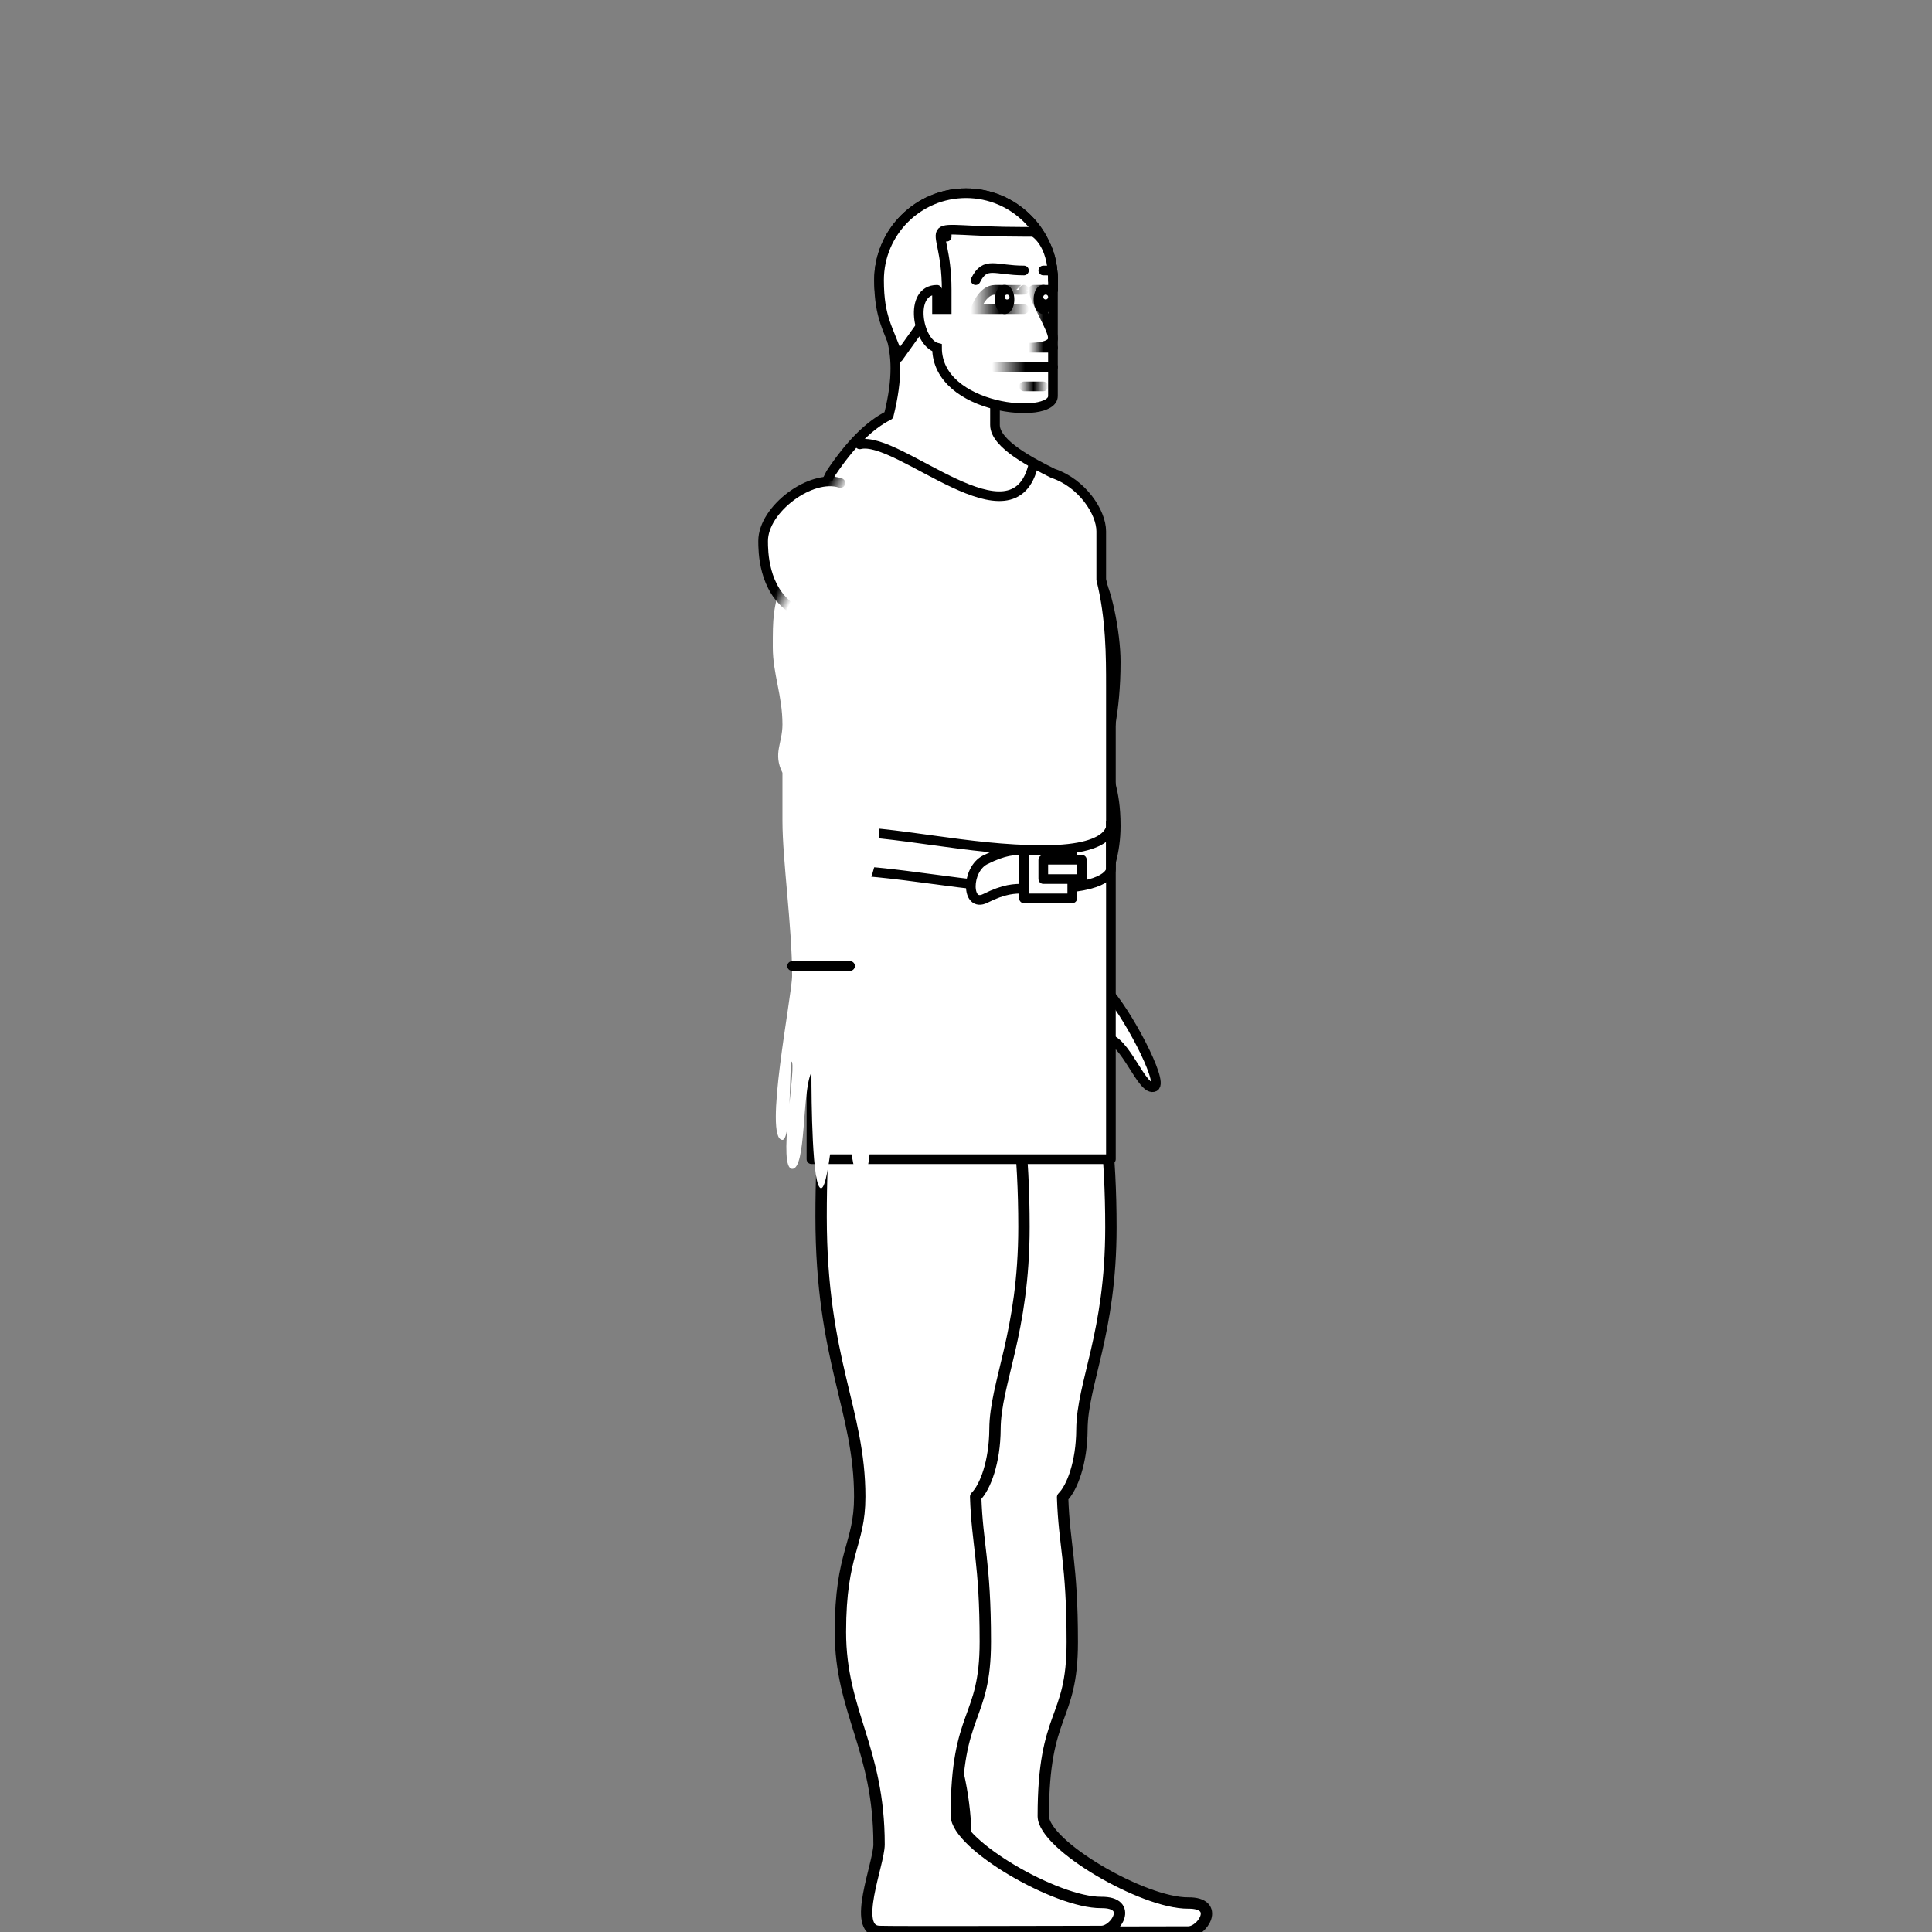 <?xml version="1.0" encoding="UTF-8" standalone="no"?>
<!-- Created with Inkscape (http://www.inkscape.org/) -->
<svg
   xmlns:dc="http://purl.org/dc/elements/1.1/"
   xmlns:cc="http://web.resource.org/cc/"
   xmlns:rdf="http://www.w3.org/1999/02/22-rdf-syntax-ns#"
   xmlns:svg="http://www.w3.org/2000/svg"
   xmlns="http://www.w3.org/2000/svg"
   xmlns:xlink="http://www.w3.org/1999/xlink"
   xmlns:sodipodi="http://sodipodi.sourceforge.net/DTD/sodipodi-0.dtd"
   xmlns:inkscape="http://www.inkscape.org/namespaces/inkscape"
   width="7086.614"
   height="7086.614"
   id="svg2"
   sodipodi:version="0.32"
   inkscape:version="0.45.1"
   version="1.0"
   sodipodi:docbase="C:\Documents and Settings\Seth Galbraith\My Documents\My Pictures"
   sodipodi:docname="full-body-man.svg"
   inkscape:output_extension="org.inkscape.output.svg.inkscape">
  <rect width="100%" height="100%" fill="#808080" stroke="none"/>
  <defs
     id="defs4">
    <linearGradient
       id="linearGradient27559">
      <stop
         style="stop-color:#000000;stop-opacity:1;"
         offset="0"
         id="stop27561" />
      <stop
         style="stop-color:#000000;stop-opacity:0;"
         offset="1"
         id="stop27563" />
    </linearGradient>
    <linearGradient
       inkscape:collect="always"
       id="linearGradient27551">
      <stop
         style="stop-color:#000000;stop-opacity:1;"
         offset="0"
         id="stop27553" />
      <stop
         style="stop-color:#000000;stop-opacity:0;"
         offset="1"
         id="stop27555" />
    </linearGradient>
    <linearGradient
       id="linearGradient16795">
      <stop
         id="stop16797"
         offset="0"
         style="stop-color:#000000;stop-opacity:0;" />
      <stop
         style="stop-color:#000000;stop-opacity:1;"
         offset="0.5"
         id="stop16799" />
      <stop
         id="stop16801"
         offset="1"
         style="stop-color:#000000;stop-opacity:1;" />
    </linearGradient>
    <linearGradient
       id="linearGradient15800">
      <stop
         style="stop-color:#000000;stop-opacity:0;"
         offset="0"
         id="stop15802" />
      <stop
         id="stop15808"
         offset="0.5"
         style="stop-color:#000000;stop-opacity:1;" />
      <stop
         style="stop-color:#000000;stop-opacity:0;"
         offset="1"
         id="stop15804" />
    </linearGradient>
    <linearGradient
       inkscape:collect="always"
       xlink:href="#linearGradient16795"
       id="linearGradient15806"
       x1="3639.294"
       y1="1346.456"
       x2="3879.921"
       y2="1346.456"
       gradientUnits="userSpaceOnUse" />
    <linearGradient
       inkscape:collect="always"
       xlink:href="#linearGradient15800"
       id="linearGradient15816"
       x1="3561.024"
       y1="1098.386"
       x2="3773.622"
       y2="1098.386"
       gradientUnits="userSpaceOnUse" />
    <linearGradient
       inkscape:collect="always"
       xlink:href="#linearGradient15800"
       id="linearGradient15824"
       x1="3738.189"
       y1="1417.322"
       x2="3844.488"
       y2="1417.322"
       gradientUnits="userSpaceOnUse" />
    <linearGradient
       inkscape:collect="always"
       xlink:href="#linearGradient16795"
       id="linearGradient16809"
       x1="3773.622"
       y1="1169.291"
       x2="3879.921"
       y2="1169.291"
       gradientUnits="userSpaceOnUse" />
    <linearGradient
       inkscape:collect="always"
       xlink:href="#linearGradient27551"
       id="linearGradient27557"
       x1="3005.615"
       y1="1768.256"
       x2="3064.961"
       y2="1797.091"
       gradientUnits="userSpaceOnUse"
       gradientTransform="translate(35.433,-3.9130168e-5)" />
    <linearGradient
       inkscape:collect="always"
       xlink:href="#linearGradient27559"
       id="linearGradient27565"
       x1="3018.47"
       y1="2178.504"
       x2="3018.47"
       y2="2128.864"
       gradientUnits="userSpaceOnUse"
       gradientTransform="translate(35.433,1.2838336e-5)" />
  </defs>
  <sodipodi:namedview
     id="base"
     pagecolor="#ffffff"
     bordercolor="#666666"
     borderopacity="1.0"
     gridtolerance="10000"
     guidetolerance="10"
     objecttolerance="10"
     inkscape:pageopacity="0.0"
     inkscape:pageshadow="2"
     inkscape:zoom="0.23017722"
     inkscape:cx="3941.0046"
     inkscape:cy="5588.2458"
     inkscape:document-units="cm"
     inkscape:current-layer="layer1"
     width="200cm"
     height="200cm"
     units="cm"
     showgrid="true"
     gridspacingx="1cm"
     gridspacingy="1cm"
     gridanglex="0.847cm"
     gridanglez="0.847cm"
     grid_units="cm"
     gridempspacing="10"
     inkscape:grid-bbox="false"
     inkscape:grid-points="true"
     showguides="true"
     inkscape:guide-bbox="true"
     inkscape:window-width="1280"
     inkscape:window-height="744"
     inkscape:window-x="-4"
     inkscape:window-y="-4" />
  <g
     inkscape:label="Layer 1"
     inkscape:groupmode="layer"
     id="layer1">
    <use
       x="0"
       y="0"
       xlink:href="#path16837"
       id="use23657"
       transform="translate(868.11,-17.716)"
       width="7086.614"
       height="7086.614" />
    <use
       x="0"
       y="0"
       xlink:href="#path16825"
       id="use25601"
       transform="translate(318.898,2)"
       width="7086.614"
       height="7086.614" />
    <path
       style="fill:#ffffff;fill-opacity:1;stroke:#000000;stroke-width:41.705;stroke-linecap:round;stroke-linejoin:round;stroke-miterlimit:4;stroke-dashoffset:0;stroke-opacity:1"
       d="M 3224.41,6765.716 C 3224.41,6836.582 3122.283,7079.507 3224.41,7084.614 C 3268.701,7086.828 3938.357,7084.614 4039.37,7084.614 C 4092.52,7084.614 4158.957,6977.207 4039.37,6978.315 C 3874.452,6979.842 3507.874,6765.716 3507.874,6659.417 C 3507.874,6269.653 3614.173,6315.007 3614.173,6021.622 C 3614.173,5728.236 3584.483,5667.291 3578.74,5490.126 C 3614.173,5454.693 3648.935,5361.998 3649.606,5242.094 C 3650.562,5071.302 3755.905,4889.763 3755.905,4500 C 3755.905,3971.905 3654.872,3543.307 3401.575,3543.307 C 3082.677,3543.307 3011.811,3934.472 3011.811,4462.566 C 3011.811,4990.661 3153.543,5171.228 3153.543,5490.126 C 3153.543,5667.291 3082.677,5692.803 3082.677,5986.189 C 3082.677,6279.574 3224.41,6411.385 3224.41,6765.716 z "
       id="path16825"
       sodipodi:nodetypes="cssscccscssssc" />
    <path
       id="path16842"
       style="fill:#ffffff;fill-opacity:1;stroke:#000000;stroke-width:35.433;stroke-linecap:round;stroke-linejoin:round;stroke-miterlimit:4;stroke-dashoffset:0;stroke-opacity:1"
       d="M 3862.205,1736.22 C 3791.339,1700.787 3649.606,1629.921 3649.606,1559.055 L 3649.606,1062.992 L 3862.205,1062.992 L 3862.205,1027.559 C 3862.205,851.527 3719.338,708.661 3543.307,708.661 C 3367.276,708.661 3224.409,851.527 3224.409,1027.559 C 3224.409,1203.59 3330.709,1240.157 3259.842,1523.622 C 3188.976,1559.055 3118.11,1629.921 3047.244,1736.22 L 2870.079,2090.551 C 2870.079,2586.614 3082.677,2622.047 3082.677,2905.511 C 3082.677,3118.11 2976.378,3224.409 2976.378,3543.307 C 2976.378,3797.574 2976.378,4074.803 2976.378,4251.968 C 3222.649,4251.968 3828.532,4251.968 4074.803,4251.968 C 4074.803,4039.37 4074.803,3762.141 4074.803,3507.874 C 4074.803,3253.606 4074.803,2657.48 4074.803,2515.748 C 4074.803,2409.448 4074.803,2267.716 4039.37,2125.984 C 4039.37,2090.551 4039.37,1984.252 4039.37,1948.819 C 4039.37,1877.952 3968.504,1771.653 3862.205,1736.22 z "
       sodipodi:nodetypes="cccccsscccssccsscsc" />
    <path
       sodipodi:nodetypes="cccsscc"
       d="M 3472.441,1062.992 L 3862.205,1062.992 L 3862.205,1027.559 C 3862.205,851.527 3719.338,708.661 3543.307,708.661 C 3367.276,708.661 3224.409,851.527 3224.409,1027.559 C 3224.409,1169.291 3259.843,1204.724 3295.276,1311.023 L 3472.441,1062.992 z "
       style="fill:#ffffff;fill-opacity:1;stroke:#000000;stroke-width:35.433;stroke-linecap:round;stroke-linejoin:round;stroke-miterlimit:4;stroke-dashoffset:0;stroke-opacity:1"
       id="path3188" />
    <path
       id="path14801"
       style="fill:#ffffff;fill-rule:evenodd;stroke:#000000;stroke-width:35.433;stroke-linecap:round;stroke-linejoin:miter;stroke-miterlimit:4;stroke-opacity:1;fill-opacity:1"
       d="M 3437.008,1062.992 C 3330.709,1062.992 3366.142,1257.874 3437.008,1275.59 C 3437.008,1505.905 3862.205,1541.48 3862.205,1452.755 C 3862.205,1415.216 3862.205,1349.082 3862.205,1278.604 C 3862.205,1251.837 3862.205,1224.443 3862.205,1197.751 C 3862.205,1128.617 3862.205,1064.191 3862.205,1027.559 C 3862.205,885.826 3791.339,850.393 3791.339,850.393 L 3755.905,850.393 C 3330.709,850.393 3472.441,779.527 3472.441,1062.992 L 3472.441,1133.858 L 3437.008,1133.858 L 3437.008,1062.992"
       sodipodi:nodetypes="ccsssccccccc" />
    <path
       style="fill:none;fill-rule:evenodd;stroke:url(#linearGradient15806);stroke-width:35.433;stroke-linecap:round;stroke-linejoin:miter;stroke-miterlimit:4;stroke-dasharray:none;stroke-opacity:1"
       d="M 3649.606,1346.456 L 3862.205,1346.456"
       id="path4116"
       sodipodi:nodetypes="cc" />
    <path
       id="path7032"
       style="fill:none;fill-rule:evenodd;stroke:url(#linearGradient15816);stroke-width:35.433;stroke-linecap:round;stroke-linejoin:miter;stroke-miterlimit:4;stroke-opacity:1"
       d="M 3755.905,1062.992 C 3755.905,1063.61 3693.898,1062.642 3649.606,1062.992 C 3601.905,1063.369 3578.74,1133.858 3578.74,1133.858 L 3755.905,1133.858"
       sodipodi:nodetypes="cscc" />
    <path
       sodipodi:nodetypes="cc"
       id="path7036"
       d="M 3578.74,1027.559 C 3614.173,956.693 3649.606,992.126 3755.905,992.126"
       style="fill:none;fill-rule:evenodd;stroke:#000000;stroke-width:35.433;stroke-linecap:round;stroke-linejoin:miter;stroke-opacity:1;stroke-miterlimit:4;stroke-dasharray:none" />
    <path
       sodipodi:nodetypes="ccscc"
       id="path5087"
       d="M 3862.205,1062.992 L 3791.339,1062.992 C 3791.339,1098.425 3862.205,1204.724 3862.205,1240.157 C 3862.205,1275.59 3791.339,1275.59 3755.905,1275.59 L 3862.205,1275.59"
       style="fill:none;fill-rule:evenodd;stroke:url(#linearGradient16809);stroke-width:35.433;stroke-linecap:round;stroke-linejoin:round;stroke-miterlimit:4;stroke-dasharray:none;stroke-opacity:1;fill-opacity:1" />
    <path
       style="fill:none;fill-rule:evenodd;stroke:#000000;stroke-width:35.433;stroke-linecap:round;stroke-linejoin:miter;stroke-miterlimit:4;stroke-dasharray:none;stroke-opacity:1"
       d="M 3862.205,1027.559 C 3862.205,992.126 3862.205,992.126 3826.772,992.126"
       id="path13826"
       sodipodi:nodetypes="cc" />
    <path
       sodipodi:type="arc"
       style="fill:none;fill-opacity:1;stroke:#000000;stroke-width:35.433;stroke-linecap:round;stroke-linejoin:round;stroke-miterlimit:4;stroke-dasharray:none;stroke-dashoffset:0;stroke-opacity:1"
       id="path13828"
       sodipodi:cx="3667.3228"
       sodipodi:cy="1098.4248"
       sodipodi:rx="17.716536"
       sodipodi:ry="35.433071"
       d="M 3685.039 1098.425 A 17.717 35.433 0 1 1  3649.606,1098.425 A 17.717 35.433 0 1 1  3685.039 1098.425 z"
       transform="translate(17.717,-1.1534203e-5)" />
    <path
       transform="translate(159.449,-1.1534203e-5)"
       d="M 3685.039 1098.425 A 17.717 35.433 0 1 1  3649.606,1098.425 A 17.717 35.433 0 1 1  3685.039 1098.425 z"
       sodipodi:ry="35.433071"
       sodipodi:rx="17.716536"
       sodipodi:cy="1098.4248"
       sodipodi:cx="3667.3228"
       id="path13830"
       style="fill:none;fill-opacity:1;stroke:#000000;stroke-width:35.433;stroke-linecap:round;stroke-linejoin:round;stroke-miterlimit:4;stroke-dasharray:none;stroke-dashoffset:0;stroke-opacity:1"
       sodipodi:type="arc" />
    <path
       sodipodi:type="arc"
       style="fill:none;fill-opacity:1;stroke:#000000;stroke-width:35.433;stroke-linecap:round;stroke-linejoin:round;stroke-miterlimit:4;stroke-dasharray:none;stroke-dashoffset:0;stroke-opacity:1"
       id="path14803"
       sodipodi:cx="3472.4409"
       sodipodi:cy="868.1098"
       sodipodi:rx="0"
       sodipodi:ry="17.716536"
       d="M 3472.441,855.094 A 0,17.717 0 0 0 3472.441,868.11 L 3472.441,868.11 z"
       sodipodi:start="5.4579888"
       sodipodi:end="3.1415927" />
    <path
       sodipodi:type="arc"
       style="fill:#ffffff;fill-opacity:1;stroke:none;stroke-width:35.433;stroke-linecap:round;stroke-linejoin:round;stroke-miterlimit:4;stroke-dasharray:none;stroke-dashoffset:0;stroke-opacity:1"
       id="path14805"
       sodipodi:cx="3525.5906"
       sodipodi:cy="832.67676"
       sodipodi:rx="17.716536"
       sodipodi:ry="17.716536"
       d="M 3543.307 832.677 A 17.717 17.717 0 1 1  3507.874,832.677 A 17.717 17.717 0 1 1  3543.307 832.677 z"
       transform="matrix(0.5,0,0,0.5,1931.102,673.228)" />
    <path
       transform="matrix(0.5,0,0,0.5,2072.835,673.228)"
       d="M 3543.307 832.677 A 17.717 17.717 0 1 1  3507.874,832.677 A 17.717 17.717 0 1 1  3543.307 832.677 z"
       sodipodi:ry="17.716536"
       sodipodi:rx="17.716536"
       sodipodi:cy="832.67676"
       sodipodi:cx="3525.5906"
       id="path15776"
       style="fill:#ffffff;fill-opacity:1;stroke:none;stroke-width:35.433;stroke-linecap:round;stroke-linejoin:round;stroke-miterlimit:4;stroke-dasharray:none;stroke-dashoffset:0;stroke-opacity:1"
       sodipodi:type="arc" />
    <path
       sodipodi:nodetypes="cc"
       id="path15778"
       d="M 3755.905,1417.322 L 3826.772,1417.322"
       style="fill:none;fill-rule:evenodd;stroke:url(#linearGradient15824);stroke-width:35.433;stroke-linecap:round;stroke-linejoin:miter;stroke-miterlimit:4;stroke-dasharray:none;stroke-opacity:1" />
    <path
       style="fill:none;fill-rule:evenodd;stroke:#000000;stroke-width:35.433;stroke-linecap:butt;stroke-linejoin:miter;stroke-opacity:1;stroke-miterlimit:4;stroke-dasharray:none"
       d="M 3047.244,3047.244 C 3295.276,3047.244 3543.307,3118.11 3826.772,3118.11 C 4110.236,3118.11 4074.803,3011.811 4074.803,3011.811 L 4074.803,3188.976 C 4074.803,3188.976 4074.803,3259.842 3826.772,3259.842 C 3543.307,3259.842 3295.276,3188.976 3011.811,3188.976 L 3047.244,3047.244 z "
       id="path26580"
       sodipodi:nodetypes="csccscc" />
    <path
       id="path16837"
       style="fill:#ffffff;fill-opacity:1;stroke:url(#linearGradient27565);stroke-width:35.433;stroke-linecap:round;stroke-linejoin:round;stroke-miterlimit:4;stroke-dasharray:none;stroke-dashoffset:0;stroke-opacity:1"
       d="M 2870.079,2125.984 C 2834.646,2232.283 2834.646,2267.716 2834.646,2374.015 C 2834.646,2471.811 2870.079,2551.181 2870.079,2657.48 C 2870.079,2726.009 2834.646,2763.779 2870.079,2834.645 C 2870.079,2905.511 2870.079,2905.511 2870.079,3011.811 C 2870.079,3153.543 2905.512,3401.575 2905.512,3578.74 C 2905.512,3649.606 2799.213,4181.102 2870.079,4181.102 C 2905.512,4181.102 2894.075,3855.251 2905.512,3897.637 C 2916.949,3940.024 2852.636,4284.921 2905.512,4287.401 C 2958.388,4289.881 2940.945,4003.937 2976.378,3933.07 C 2976.378,4039.37 2978.747,4358.268 3011.811,4358.267 C 3044.876,4358.267 3067.715,3972.003 3082.677,3933.07 C 3098.34,3969.171 3118.11,4322.834 3153.543,4322.834 C 3224.41,4322.834 3178.788,3875.802 3188.976,3826.771 C 3259.843,3826.771 3321.322,4026.347 3366.142,4003.937 C 3401.575,3986.22 3259.843,3720.472 3188.976,3649.606 C 3153.543,3614.173 3118.11,3578.74 3118.11,3507.874 C 3118.11,3330.708 3224.41,3242.834 3224.41,3047.244 C 3224.41,2905.511 3188.976,2870.078 3188.976,2799.212 C 3188.976,2728.346 3224.41,2640.472 3224.41,2444.881 C 3224.41,2338.582 3188.976,2161.417 3153.543,2125.984"
       sodipodi:nodetypes="csscsczczczczcssccssc" />
    <path
       id="path16835"
       style="fill:#ffffff;fill-opacity:1;stroke:url(#linearGradient27557);stroke-width:35.433;stroke-linecap:round;stroke-linejoin:round;stroke-miterlimit:4;stroke-dasharray:none;stroke-dashoffset:0;stroke-opacity:1"
       d="M 3082.677,1771.653 C 2976.378,1736.22 2799.213,1866.897 2799.213,1984.252 C 2799.213,2019.685 2799.213,2161.417 2905.512,2232.283"
       sodipodi:nodetypes="csc" />
    <path
       style="fill:none;fill-rule:evenodd;stroke:#000000;stroke-width:35.433;stroke-linecap:round;stroke-linejoin:miter;stroke-miterlimit:4;stroke-dasharray:none;stroke-opacity:1"
       d="M 2905.512,3543.307 L 3118.11,3543.307"
       id="path27570" />
    <rect
       style="fill:#ffffff;fill-opacity:1;stroke:#000000;stroke-width:35.433;stroke-linecap:round;stroke-linejoin:round;stroke-miterlimit:4;stroke-dasharray:none;stroke-dashoffset:0;stroke-opacity:1"
       id="rect2207"
       width="177.165"
       height="177.166"
       x="3755.905"
       y="3118.11"
       rx="0.221"
       ry="0.221" />
    <rect
       ry="0.221"
       rx="0.221"
       y="3153.543"
       x="3826.772"
       height="70.866"
       width="141.733"
       id="rect2209"
       style="fill:#ffffff;fill-opacity:1;stroke:#000000;stroke-width:35.433;stroke-linecap:round;stroke-linejoin:round;stroke-miterlimit:4;stroke-dasharray:none;stroke-dashoffset:0;stroke-opacity:1" />
    <path
       style="fill:#ffffff;fill-opacity:1;stroke:#000000;stroke-width:35.433;stroke-linecap:round;stroke-linejoin:round;stroke-miterlimit:4;stroke-dashoffset:0;stroke-opacity:1"
       d="M 3755.685,3118.11 L 3755.906,3259.622 C 3720.472,3259.842 3685.039,3259.842 3614.173,3295.275 C 3543.307,3330.708 3543.307,3188.976 3613.952,3153.764 C 3685.039,3118.11 3720.472,3118.11 3755.685,3118.11 z "
       id="rect2211"
       sodipodi:nodetypes="ccccc" />
    <path
       style="fill:none;fill-rule:evenodd;stroke:#000000;stroke-width:35.433;stroke-linecap:round;stroke-linejoin:miter;stroke-opacity:1;stroke-miterlimit:4;stroke-dasharray:none"
       d="M 3153.543,1629.921 C 3295.276,1594.488 3720.472,2019.685 3791.339,1700.787"
       id="path2214"
       sodipodi:nodetypes="cc" />
  </g>
</svg>
